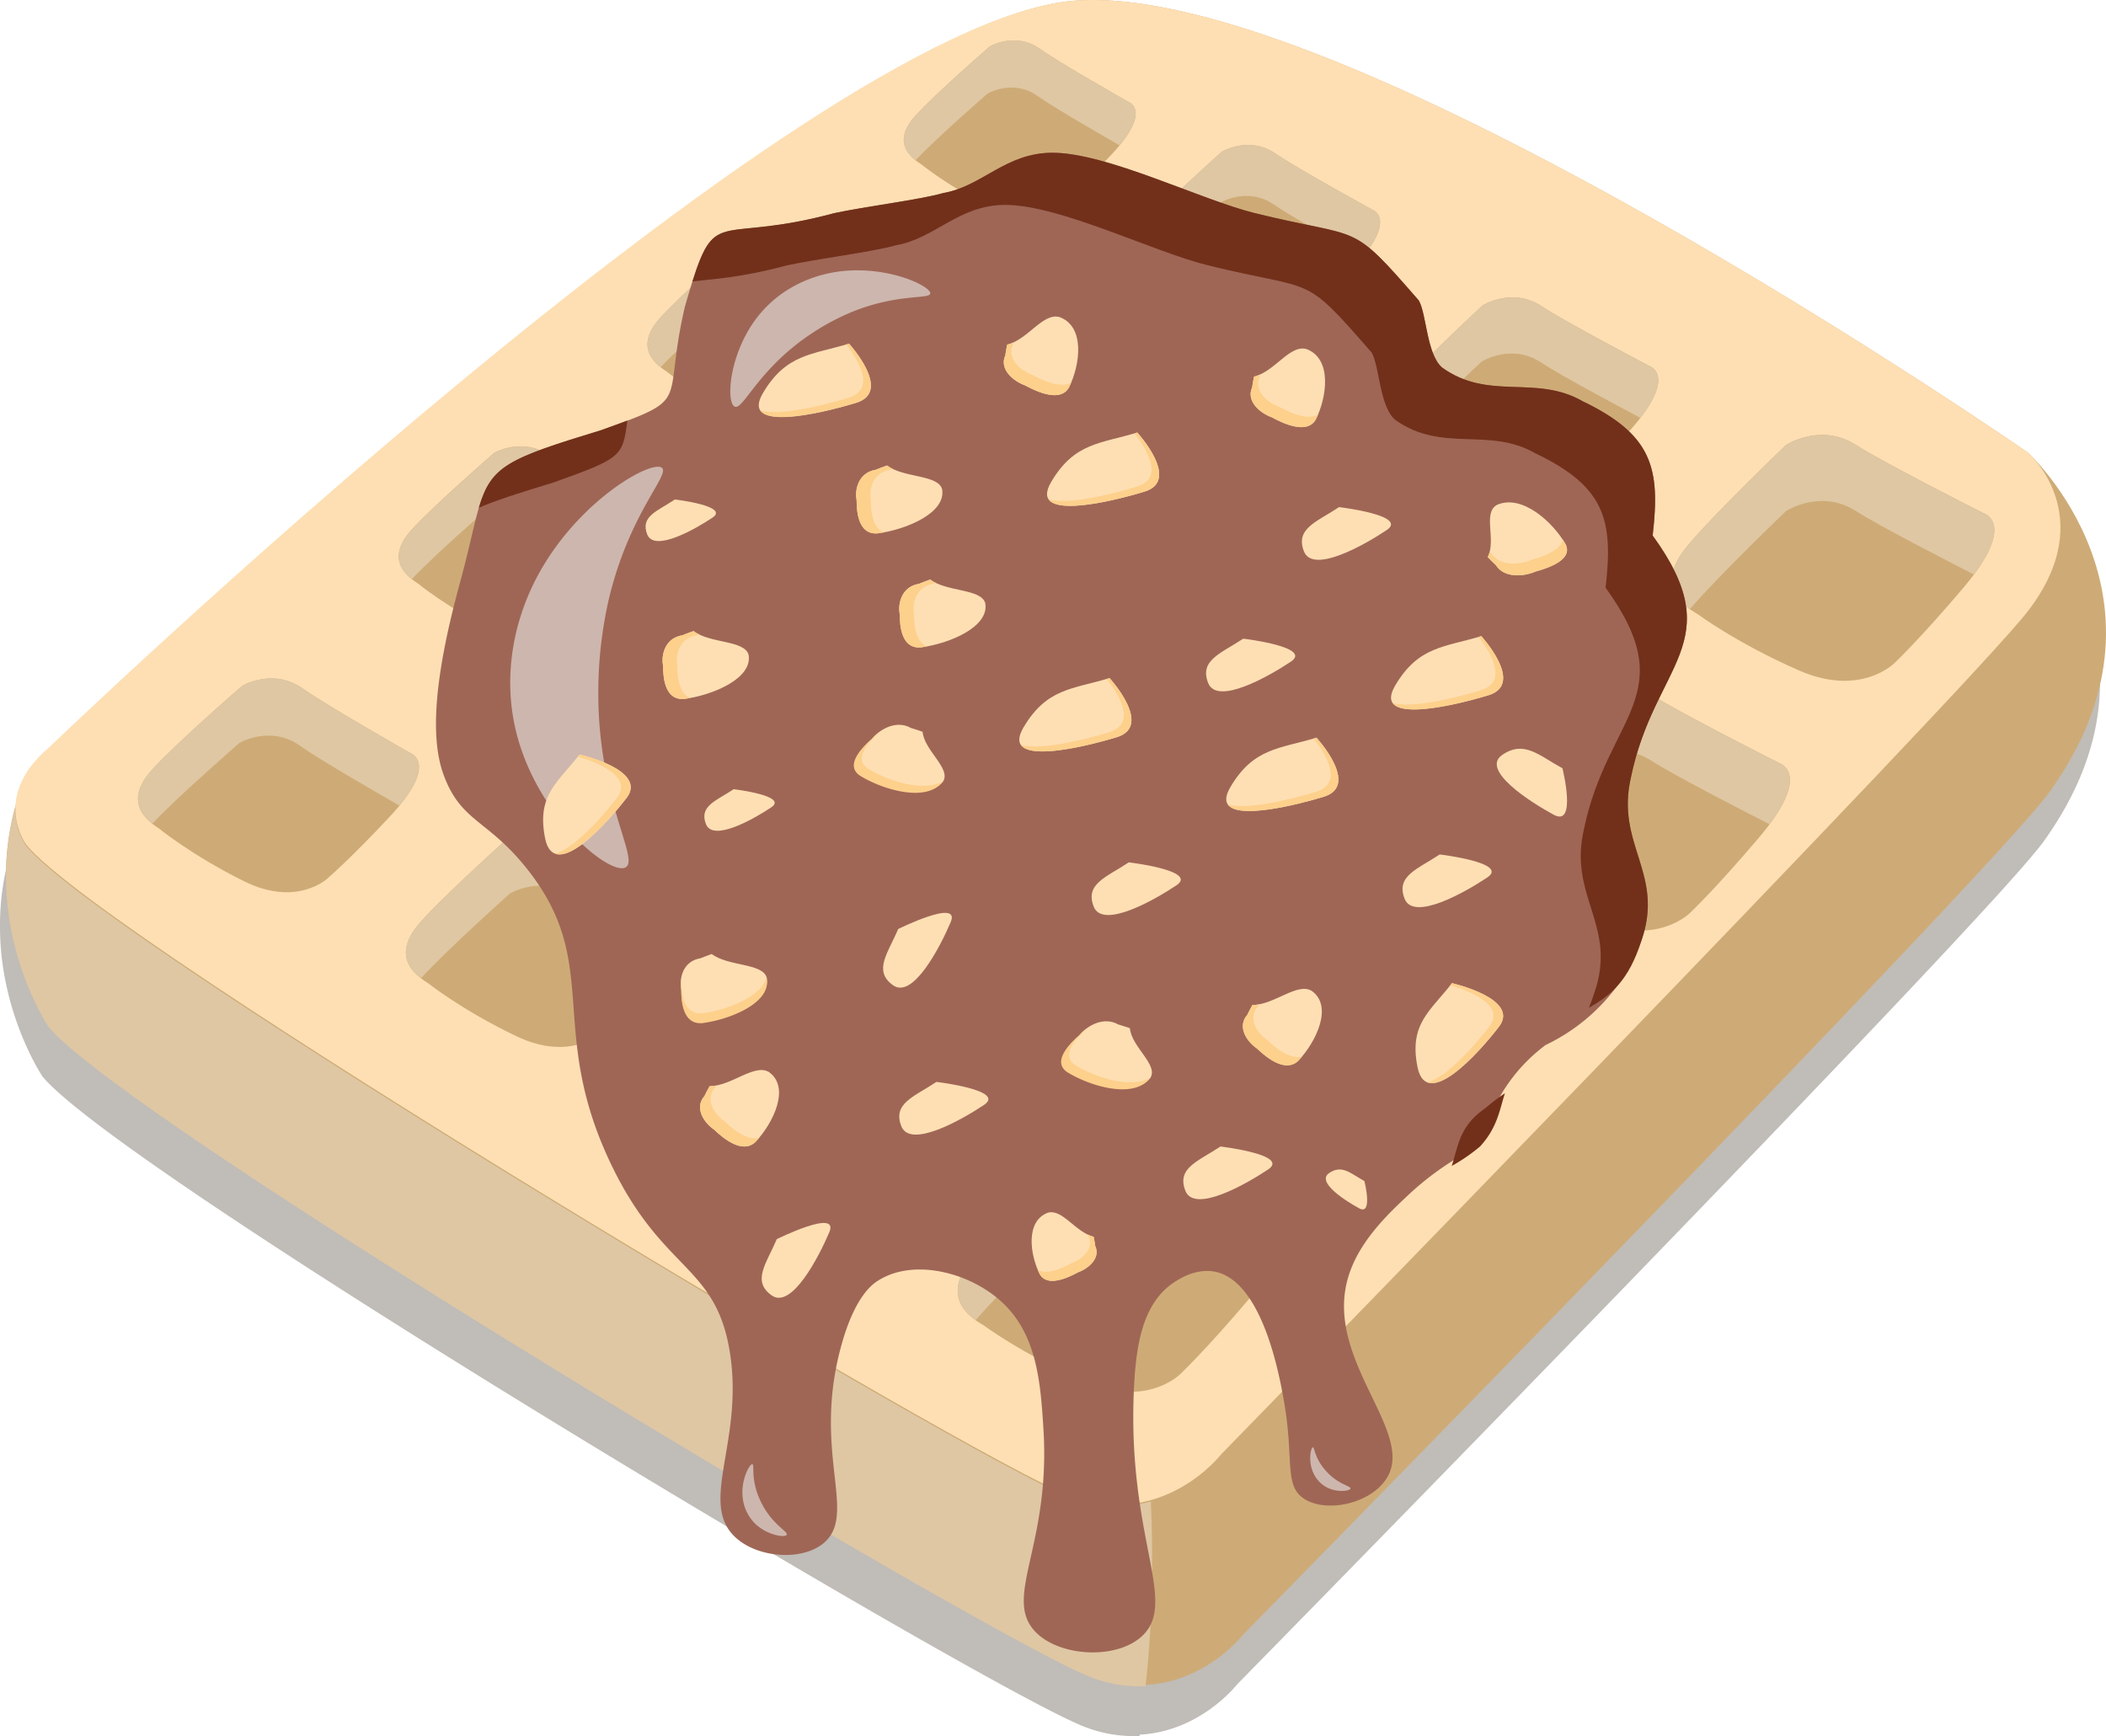 <svg id="Layer_1" data-name="Layer 1" xmlns="http://www.w3.org/2000/svg" viewBox="0 0 1254.62 1034.37"><defs><style>.cls-1{fill:#2d2010;opacity:0.3;}.cls-2{fill:#ceab76;}.cls-3{fill:#fedfb3;}.cls-4{fill:#dfc7a3;}.cls-5{fill:#9f6656;}.cls-6{fill:#72301a;}.cls-7{fill:#cdb6ad;}.cls-8{fill:#fdd08c;}</style></defs><path class="cls-1" d="M1206.59,301.29c-1.25-1.32-2-2-2-2S797.31,17,636.12,30.06,25.71,474.87,25.71,474.87c-14.89,12.64-19.6,25-20.08,35A154,154,0,0,0,0,551.36c-.24,52.1,25.31,90,25.31,90,47.92,58.09,566.38,367.43,621.57,387.76a80.25,80.25,0,0,0,32,5.17c0-.26.05-.52.08-.79,36.25-1.85,57.93-29.85,57.93-29.85s446.68-455,480.7-502.49C1292.59,396.53,1220,314.87,1206.59,301.29Z"/><path class="cls-2" d="M17.07,458.43S478.5,13.51,639.69.44s568.43,269.23,568.43,269.23,95.28,87.14,13.07,201.86C1187.17,519,740.49,974,740.49,974s-34.85,45-90,24.69S76.81,669,28.89,611C28.89,611-19.13,539.79,17.07,458.43Z"/><path class="cls-3" d="M29.28,445.25S478.5,13.51,639.69.44s568.43,269.23,568.43,269.23,43.57,37.76,0,94.4c-35.62,46.3-480.7,502.48-480.7,502.48s-34.85,45-90,24.69S63.74,561.57,15.81,503.48C15.81,503.48-6,475.17,29.28,445.25Z"/><path class="cls-2" d="M586,789.65c-5.21-3.21-27.41-14.79-6.95-39.89,15.57-19.08,59.45-61,59.45-61s20.65-13.51,41.69,0c16.8,10.8,76,40.68,76,40.68s20.56,5.87-11.91,44.25c-25.48,30.11-40.92,44.78-40.92,44.78s-20.07,20.84-57.13,4.63S586,789.65,586,789.65Z"/><path class="cls-4" d="M581.22,786.59c17.08-20,57.31-58.44,57.31-58.44s20.65-13.51,41.69,0c13.61,8.74,55,30,70.27,37.77,23.4-31.4,5.72-36.47,5.72-36.47s-59.19-29.88-76-40.68c-21-13.51-41.69,0-41.69,0s-43.88,41.91-59.45,61C562.8,769.74,573.53,781.14,581.22,786.59Z"/><path class="cls-2" d="M413.1,687.48c-4.8-3.06-25.27-14.14-5.89-37.18,14.74-17.52,56.12-55.85,56.12-55.85s19.39-12.27,38.75.59c15.47,10.27,70.06,38.88,70.06,38.88s19,5.75-11.69,41c-24.11,27.63-38.67,41-38.67,41s-18.95,19.1-53.17,3.5S413.1,687.48,413.1,687.48Z"/><path class="cls-4" d="M408.68,684.56c16.16-18.37,54.1-53.51,54.1-53.51s19.39-12.27,38.76.59c12.53,8.32,50.73,28.67,64.78,36.1,22.2-28.85,5.84-33.82,5.84-33.82s-54.6-28.61-70.07-38.88c-19.36-12.86-38.75-.59-38.75-.59S422,632.78,407.21,650.3C391.8,668.64,401.61,679.39,408.68,684.56Z"/><path class="cls-2" d="M255,585.76c-4.55-3-24-14-5-35.83,14.47-16.58,54.91-52.67,54.91-52.67s18.84-11.45,37.22,1.25c14.69,10.14,66.64,38.59,66.64,38.59s18.18,5.87-12,39.16C373.1,602.38,358.87,615,358.87,615s-18.54,18-51.15,2.42S255,585.76,255,585.76Z"/><path class="cls-4" d="M250.76,582.88c15.85-17.37,52.93-50.47,52.93-50.47s18.84-11.44,37.22,1.25c11.89,8.22,48.24,28.45,61.61,35.84,21.84-27.33,6.2-32.4,6.2-32.4s-52-28.45-66.63-38.59c-18.38-12.7-37.22-1.25-37.22-1.25S264.43,533.35,250,549.93C234.82,567.28,244.06,577.78,250.76,582.88Z"/><path class="cls-2" d="M94.72,493.62c-4.37-3-23.09-14-4.33-34.81,14.27-15.86,54-50.27,54-50.27s18.43-10.82,36.07,1.75c14.08,10,64,38.38,64,38.38s17.55,5.94-12.16,37.78c-23.3,25-37.28,37-37.28,37s-18.24,17.19-49.62,1.61S94.72,493.62,94.72,493.62Z"/><path class="cls-4" d="M90.7,490.76c15.61-16.6,52-48.16,52-48.16s18.43-10.82,36.06,1.75c11.42,8.14,46.36,28.28,59.22,35.63,21.55-26.18,6.47-31.31,6.47-31.31s-50-28.34-64-38.38c-17.64-12.57-36.07-1.75-36.07-1.75s-39.73,34.41-54,50.27C75.47,475.41,84.28,485.72,90.7,490.76Z"/><path class="cls-2" d="M741.58,640.82c-5.21-3.22-27.41-14.8-7-39.89,15.57-19.09,59.45-61,59.45-61s20.65-13.51,41.69,0c16.8,10.79,76,40.67,76,40.67s20.56,5.88-11.91,44.26c-25.48,30.11-40.92,44.78-40.92,44.78s-20.07,20.84-57.13,4.63S741.58,640.82,741.58,640.82Z"/><path class="cls-4" d="M736.78,637.76c17.07-20,57.31-58.44,57.31-58.44s20.65-13.52,41.69,0c13.61,8.74,55,30,70.27,37.77,23.39-31.4,5.72-36.48,5.72-36.48s-59.19-29.88-76-40.67c-21-13.51-41.69,0-41.69,0s-43.88,41.9-59.45,61C718.36,620.9,729.09,632.31,736.78,637.76Z"/><path class="cls-2" d="M568.66,538.65c-4.8-3.07-25.27-14.14-5.9-37.18,14.74-17.53,56.13-55.86,56.13-55.86s19.39-12.26,38.75.59c15.47,10.27,70.06,38.89,70.06,38.89s19,5.75-11.69,41c-24.11,27.64-38.67,41.05-38.67,41.05s-19,19.09-53.18,3.5S568.66,538.65,568.66,538.65Z"/><path class="cls-4" d="M564.24,535.73c16.15-18.37,54.1-53.52,54.1-53.52s19.39-12.26,38.75.59c12.54,8.32,50.74,28.68,64.79,36.11,22.19-28.85,5.83-33.82,5.83-33.82s-54.59-28.62-70.06-38.89c-19.36-12.85-38.75-.59-38.75-.59s-41.39,38.33-56.13,55.86C547.35,519.8,557.17,530.56,564.24,535.73Z"/><path class="cls-2" d="M410.26,437.5c-4.48-3-23.63-13.8-4.92-35.23,14.23-16.3,54-51.8,54-51.8s18.53-11.26,36.61,1.23c14.44,10,65.53,37.95,65.53,37.95s17.89,5.77-11.76,38.51c-23.26,25.69-37.25,38.12-37.25,38.12s-18.25,17.71-50.31,2.38S410.26,437.5,410.26,437.5Z"/><path class="cls-4" d="M406.14,434.67C421.72,417.59,458.19,385,458.19,385s18.53-11.25,36.61,1.23c11.69,8.08,47.44,28,60.59,35.24,21.47-26.87,6.1-31.86,6.1-31.86s-51.09-28-65.53-37.95c-18.07-12.49-36.61-1.23-36.61-1.23s-39.77,35.5-54,51.8C390.46,419.33,399.55,429.66,406.14,434.67Z"/><path class="cls-2" d="M249,347.67c-4-2.74-21.11-12.75-4-31.81,13-14.51,49.35-46,49.35-46s16.85-9.9,33,1.6c12.88,9.18,58.54,35.08,58.54,35.08s16,5.44-11.11,34.54C353.47,364,340.7,375,340.7,375s-16.68,15.72-45.36,1.47S249,347.67,249,347.67Z"/><path class="cls-4" d="M245.31,345.06c14.27-15.18,47.57-44,47.57-44s16.85-9.89,33,1.6c10.43,7.44,42.38,25.84,54.13,32.57,19.71-23.93,5.92-28.63,5.92-28.63s-45.66-25.9-58.54-35.08c-16.12-11.49-33-1.6-33-1.6s-36.31,31.45-49.36,46C231.39,331,239.44,340.46,245.31,345.06Z"/><path class="cls-2" d="M889.73,514.84c-5.21-3.22-27.4-14.8-6.94-39.89,15.56-19.09,59.44-61,59.44-61s20.66-13.51,41.69,0c16.81,10.79,76,40.67,76,40.67s20.57,5.87-11.9,44.25c-25.48,30.11-40.92,44.78-40.92,44.78S987,564.51,950,548.29,889.73,514.84,889.73,514.84Z"/><path class="cls-4" d="M884.93,511.77c17.08-20,57.32-58.44,57.32-58.44s20.65-13.51,41.69,0c13.61,8.74,55,30,70.27,37.77,23.39-31.39,5.71-36.47,5.71-36.47s-59.18-29.88-76-40.67c-21-13.51-41.69,0-41.69,0s-43.89,41.9-59.45,61C866.51,494.92,877.25,506.32,884.93,511.77Z"/><path class="cls-2" d="M716.81,412.66c-4.79-3.06-25.26-14.14-5.89-37.17C725.66,358,767,319.63,767,319.63s19.39-12.27,38.76.59c15.47,10.27,70.06,38.88,70.06,38.88s19,5.75-11.69,41c-24.11,27.63-38.67,41.05-38.67,41.05s-19,19.09-53.18,3.49S716.81,412.66,716.81,412.66Z"/><path class="cls-4" d="M712.4,409.75c16.15-18.38,54.1-53.52,54.1-53.52s19.39-12.27,38.75.59c12.53,8.32,50.73,28.67,64.79,36.1,22.19-28.85,5.83-33.82,5.83-33.82s-54.59-28.61-70.06-38.88c-19.37-12.86-38.76-.59-38.76-.59S725.67,358,710.93,375.49C695.51,393.82,705.33,404.57,712.4,409.75Z"/><path class="cls-2" d="M558.11,312.23c-4.38-2.91-23.14-13.51-4.82-34.5,13.94-16,52.88-50.72,52.88-50.72s18.15-11,35.85,1.2c14.14,9.77,64.16,37.17,64.16,37.17s17.52,5.65-11.51,37.71c-22.78,25.15-36.48,37.32-36.48,37.32s-17.86,17.34-49.26,2.33S558.11,312.23,558.11,312.23Z"/><path class="cls-4" d="M554.07,309.46c15.27-16.72,51-48.6,51-48.6s18.15-11,35.85,1.21c11.45,7.91,46.45,27.39,59.33,34.5,21-26.31,6-31.19,6-31.19s-50-27.4-64.16-37.17c-17.7-12.22-35.85-1.2-35.85-1.2s-38.94,34.76-52.88,50.72C538.72,294.44,547.62,304.55,554.07,309.46Z"/><path class="cls-2" d="M397.26,221.44c-4-2.76-21.28-12.85-4-32.06C406.41,174.76,443,143.06,443,143.06s17-10,33.23,1.61c13,9.25,59,35.36,59,35.36s16.17,5.48-11.2,34.81c-21.47,23-34.35,34.12-34.35,34.12S472.88,264.8,444,250.44,397.26,221.44,397.26,221.44Z"/><path class="cls-4" d="M393.55,218.81c14.38-15.3,47.94-44.37,47.94-44.37s17-10,33.24,1.61c10.51,7.5,42.7,26,54.55,32.83,19.86-24.12,6-28.85,6-28.85s-46-26.11-59-35.36C460,133.09,443,143.06,443,143.06s-36.61,31.7-49.75,46.32C379.52,204.67,387.63,214.17,393.55,218.81Z"/><path class="cls-2" d="M1011.5,366c-5.21-3.21-27.4-14.79-6.94-39.89,15.56-19.09,59.44-61,59.44-61s20.65-13.51,41.69,0c16.81,10.8,76,40.68,76,40.68s20.57,5.87-11.91,44.25c-25.47,30.11-40.92,44.78-40.92,44.78s-20.07,20.84-57.13,4.63S1011.5,366,1011.5,366Z"/><path class="cls-4" d="M1006.7,362.94c17.08-20,57.31-58.44,57.31-58.44s20.66-13.51,41.69,0c13.62,8.74,55,30,70.27,37.77,23.4-31.4,5.72-36.47,5.72-36.47s-59.18-29.88-76-40.68c-21-13.51-41.69,0-41.69,0s-43.88,41.9-59.45,61C988.28,346.09,999,357.49,1006.7,362.94Z"/><path class="cls-2" d="M837.29,267c-4.38-2.8-23.08-12.92-5.38-34,13.46-16,51.27-51,51.27-51s17.71-11.21,35.4.54c14.13,9.38,64,35.52,64,35.52s17.39,5.25-10.69,37.42c-22,25.24-35.32,37.5-35.32,37.5s-17.32,17.44-48.58,3.2S837.29,267,837.29,267Z"/><path class="cls-4" d="M833.26,264.33c14.75-16.78,49.42-48.89,49.42-48.89s17.71-11.2,35.41.54c11.44,7.6,46.34,26.19,59.18,33,20.27-26.35,5.33-30.89,5.33-30.89s-49.88-26.14-64-35.52c-17.69-11.75-35.4-.54-35.4-.54s-37.81,35-51.27,51C817.83,249.78,826.8,259.6,833.26,264.33Z"/><path class="cls-2" d="M684.69,166.88c-3.93-2.62-20.75-12.12-4.32-30.94,12.49-14.31,47.41-45.48,47.41-45.48s16.27-9.88,32.14,1.08c12.68,8.76,57.53,33.33,57.53,33.33s15.71,5.06-10.32,33.81c-20.42,22.55-32.71,33.46-32.71,33.46s-16,15.55-44.17,2.09S684.69,166.88,684.69,166.88Z"/><path class="cls-4" d="M681.07,164.39c13.68-15,45.7-43.57,45.7-43.57s16.27-9.88,32.14,1.08c10.27,7.09,41.65,24.56,53.2,30.94,18.85-23.6,5.35-28,5.35-28s-44.85-24.57-57.53-33.33c-15.87-11-32.14-1.08-32.14-1.08s-34.92,31.17-47.41,45.48C667.31,150.92,675.28,160,681.07,164.39Z"/><path class="cls-2" d="M548.75,97.83c-3.61-2.47-19.06-11.51-3.58-28.71C556.94,56,589.71,27.64,589.71,27.64s15.21-8.93,29.76,1.44c11.63,8.29,52.84,31.67,52.84,31.67s14.48,4.9-10,31.17c-19.23,20.62-30.76,30.55-30.76,30.55s-15,14.19-40.95,1.33S548.75,97.83,548.75,97.83Z"/><path class="cls-4" d="M545.43,95.48c12.88-13.7,42.93-39.73,42.93-39.73s15.21-8.93,29.76,1.44c9.42,6.71,38.24,23.33,48.85,29.4,17.79-21.61,5.35-25.84,5.35-25.84S631.1,37.37,619.48,29.08c-14.55-10.37-29.76-1.44-29.76-1.44S557,56,545.17,69.12C532.86,82.81,540.12,91.32,545.43,95.48Z"/><path class="cls-4" d="M685.6,894.55c-13.41,3.75-29.67,4.31-48.23-2.53C582.19,871.69,63.73,562.36,15.81,504.27a38,38,0,0,1-6.62-23.19c-20,71.83,19.69,130.66,19.69,130.66C76.8,669.83,595.26,979.16,650.44,999.49a80.32,80.32,0,0,0,32,5.17C686.6,967.53,687.08,929.79,685.6,894.55Z"/><path class="cls-5" d="M971.6,463.26c13.94-68.05,59.38-80.15,12.94-144.19,4.65-40,0-60-41.79-80.06-27.87-16-55.73,0-83.6-20-9.29-8-9.29-32-13.93-40-41.8-48-32.51-36-97.53-52-32.51-8-88.24-36-120.75-36-27.86,0-41.8,20-65,24-13.94,4-46.44,8-65,12-74.31,20-70.34-8.39-88.92,55.66-13.93,60,5.64,53.74-50.1,73.76-78.95,24-65.33,22.69-83.9,90.74-16.91,61.91-17,95.13-9.61,114.85,10.4,27.84,25.94,26.05,49.32,55.34,45.35,56.83,11.83,94.8,49.74,175.11,30.94,65.52,62.75,60.39,71.28,112.89,8.6,53-18.64,89.65,3.07,110.3,13.51,12.86,40.92,14.66,53.61,3.07,18.93-17.29-7-53.31,9.19-114.9C508.66,773,519.5,765.27,523,763.06c21-13.43,53.56-5.13,72.6,11.59,22,19.28,24.24,48.23,26,76.59C626,920,598,950.88,616,971.33c14.26,16.19,50.45,17.95,65.37,2.46,19.91-20.66-10.31-59.33-5.77-147.78,1.22-23.83,4.85-49,23.24-61.58,2.82-1.92,13.55-9.24,25.42-6.64,28.35,6.23,38.3,63.57,40.75,77.73,5.89,33.94,0,49.08,11.34,57.08,12.36,8.76,38.43,4.16,49-10.72,20.15-28.31-39.25-72.74-21.22-123.88,7-20,23.89-35.75,35-46.16a173.92,173.92,0,0,1,43.43-29.71,100.3,100.3,0,0,1,38.24-59.53,113.51,113.51,0,0,0,42-34.35,106.94,106.94,0,0,0,15.07-27.84C991.8,520.38,962.32,503.28,971.6,463.26Z"/><path class="cls-6" d="M884.85,660.26c-15.39,10.61-16,22.07-20,34.42a106.13,106.13,0,0,0,16.76-11.52c10.45-11.25,11.71-21.85,14.93-31.82A127.54,127.54,0,0,0,884.85,660.26Z"/><path class="cls-6" d="M329.85,287.43c40.11-14.4,41.22-15.19,43.88-36.87-4.46,1.7-9.69,3.58-15.84,5.79-55.63,16.93-65.3,21.27-72.65,46.17C295.41,298.09,309.57,293.6,329.85,287.43Z"/><path class="cls-6" d="M971.6,463.26c13.94-68.05,59.38-80.15,12.94-144.19,4.65-40,0-60-41.79-80.06-27.87-16-55.73,0-83.6-20-9.29-8-9.29-32-13.93-40-41.8-48-32.51-36-97.53-52-32.51-8-88.24-36-120.75-36-27.86,0-41.8,20-65,24-13.94,4-46.44,8-65,12-67.69,18.24-70.43-3.7-84.42,40.66,11.16-1.36,28.1-2,56.37-9.58,18.58-4,51.09-8,65-12,23.22-4,37.16-24,65-24,32.51,0,88.24,28,120.75,36,65,16,55.73,4,97.53,52,4.64,8,4.64,32,13.93,40,27.86,20,55.73,4,83.59,20,41.8,20,46.44,40,41.8,80.05,46.44,64.05,1,76.15-12.94,144.19-9.28,40,20.19,57.13,6.27,97.16-1,3.25-2.12,6.21-3.26,8.93,13.23-7.48,23.8-16.31,31.3-40C991.8,520.39,962.32,503.28,971.6,463.26Z"/><path class="cls-7" d="M490.8,163.52c-5.27,1.35-23.15,6.19-37.34,22.64-19.19,22.26-21.23,53.72-15.74,56.1,5.06,2.19,13.44-21.58,44.36-42.61a141,141,0,0,1,26.11-14.07c27.28-10.86,45.53-7.15,46-10.72C554.71,170.08,523,155.27,490.8,163.52Z"/><path class="cls-7" d="M313,359c-3.45,9-14.75,39.93-5.43,77.37,12.61,50.66,56.15,85.87,65.23,80.34,8.36-5.08-17.52-41.62-16.34-108a249.41,249.41,0,0,1,6.37-52.29c12.2-50.7,36.3-73.38,31.55-77.65C388,273,334.05,303.87,313,359Z"/><path class="cls-7" d="M442.69,894a25.45,25.45,0,0,0,6.91,13.54c7.23,7.22,18.1,8.73,19.06,6.89S461.52,909.21,455,898a49.54,49.54,0,0,1-4.22-9.42c-3.07-9.74-1.32-16-2.55-16.22C446.6,872,440.65,882.62,442.69,894Z"/><path class="cls-7" d="M782.71,878.2a18,18,0,0,0,7.44,7.83c6.38,3.46,14.09,2.3,14.37.85s-5.92-2.11-12.63-8.47a35,35,0,0,1-4.77-5.57c-4.06-6-4.12-10.62-5-10.53C780.93,862.42,779,870.86,782.71,878.2Z"/><path class="cls-3" d="M345.27,449.5s40.85,9.27,28,25.95-43.26,50-48.51,24.09S332.36,466.18,345.27,449.5Z"/><path class="cls-8" d="M345.27,449.5c-.33.43-.67.85-1,1.27,10.36,3.06,33.35,11.59,23.22,24.68-8.7,11.24-25.33,30.07-36.85,33.19,10.9,4,32.3-19.89,42.58-33.19C386.12,458.77,345.27,449.5,345.27,449.5Z"/><path class="cls-3" d="M865,585.76s40.85,9.27,28,26-43.26,50-48.51,24.1S852.12,602.44,865,585.76Z"/><path class="cls-8" d="M865,585.76,864,587c10.36,3.06,33.35,11.59,23.22,24.68-8.7,11.25-25.33,30.07-36.85,33.19,10.9,4,32.29-19.89,42.58-33.19C905.88,595,865,585.76,865,585.76Z"/><path class="cls-3" d="M677.51,257.7s26.25,28.53,4.32,35.21-69.44,17.69-55.59-5.79S655.58,264.38,677.51,257.7Z"/><path class="cls-8" d="M677.51,257.7l-1.68.5c6.16,7.8,18.63,26.51,1.41,31.75-14.78,4.51-41.19,11-52.59,7.52,5.94,8.85,39.69.77,57.18-4.56C703.76,286.24,677.51,257.7,677.51,257.7Z"/><path class="cls-3" d="M661,404s26.24,28.54,4.31,35.22-69.44,17.68-55.59-5.8S639,410.65,661,404Z"/><path class="cls-8" d="M661,404c-.57.18-1.13.34-1.69.5,6.16,7.81,18.63,26.51,1.41,31.76-14.78,4.5-41.19,11-52.58,7.51,5.93,8.85,39.68.78,57.17-4.55C687.22,432.51,661,404,661,404Z"/><path class="cls-3" d="M505.78,204.74S532,233.28,510.1,240s-69.45,17.68-55.59-5.8S483.85,211.42,505.78,204.74Z"/><path class="cls-8" d="M505.78,204.74l-1.68.5c6.16,7.8,18.62,26.51,1.41,31.75-14.78,4.51-41.19,11-52.59,7.52,5.94,8.85,39.69.77,57.18-4.55C532,233.28,505.78,204.74,505.78,204.74Z"/><path class="cls-3" d="M882.44,379s26.25,28.54,4.32,35.22-69.44,17.68-55.59-5.8S860.51,385.66,882.44,379Z"/><path class="cls-8" d="M882.44,379l-1.68.5c6.16,7.81,18.63,26.52,1.42,31.76-14.79,4.5-41.2,11-52.6,7.51,5.94,8.85,39.69.78,57.18-4.55C908.69,407.52,882.44,379,882.44,379Z"/><path class="cls-3" d="M784.27,439.5s26.25,28.53,4.32,35.21S719.15,492.4,733,468.92,762.34,446.18,784.27,439.5Z"/><path class="cls-8" d="M784.27,439.5l-1.68.5c6.16,7.8,18.63,26.51,1.41,31.75-14.78,4.51-41.19,11-52.59,7.52,5.94,8.85,39.69.77,57.17-4.56C810.52,468,784.27,439.5,784.27,439.5Z"/><path class="cls-3" d="M413.19,376c9.86,7.5,30.22,5.3,32.77,14.08,2.55,14.27-21.64,24.14-38.2,26.34C396.3,417.49,395,404.32,395,396.64c-1.27-6.59,1.27-16.47,11.37-18.1C408.47,377.65,410.78,376.84,413.19,376Z"/><path class="cls-8" d="M403.52,396.64c-1.27-6.59,1.27-16.47,11.37-18.1l1.51-.62a19.32,19.32,0,0,1-3.21-1.95c-2.41.87-4.72,1.68-6.79,2.57-10.09,1.63-12.64,11.51-11.37,18.1,0,7.68,1.28,20.85,12.74,19.75,1.14-.15,2.33-.34,3.53-.57C404.41,413.21,403.52,403,403.52,396.64Z"/><path class="cls-3" d="M600,205.36c12.61-3.2,21.29-19.24,31.26-16.43,15.38,5.72,12.22,28.64,5.57,41.89-5,8.94-18.63,2.87-26.18-1.21-7.15-2.58-15.5-9.69-11.73-17.93C599.15,209.69,599.59,207.58,600,205.36Z"/><path class="cls-8" d="M615.17,223.41c-7.14-2.57-15.49-9.69-11.73-17.92,0-.47.12-1,.2-1.43a21.84,21.84,0,0,1-3.63,1.3c-.42,2.22-.86,4.33-1.08,6.32-3.76,8.24,4.58,15.35,11.73,17.92,7.55,4.09,21.17,10.16,26.18,1.21.46-.91.9-1.88,1.32-2.88C631.93,231.57,621.45,226.81,615.17,223.41Z"/><path class="cls-3" d="M747.06,224.42c12.61-3.21,21.29-19.25,31.27-16.44,15.37,5.73,12.21,28.64,5.56,41.89-5,8.95-18.63,2.88-26.18-1.21-7.14-2.57-15.49-9.68-11.73-17.92C746.2,228.75,746.64,226.64,747.06,224.42Z"/><path class="cls-8" d="M762.23,242.46c-7.15-2.57-15.5-9.68-11.73-17.92,0-.46.12-.94.19-1.42a21.48,21.48,0,0,1-3.63,1.29c-.42,2.23-.85,4.34-1.08,6.33-3.76,8.24,4.59,15.35,11.73,17.92,7.55,4.09,21.17,10.16,26.19,1.21q.69-1.38,1.32-2.88C779,250.63,768.51,245.86,762.23,242.46Z"/><path class="cls-3" d="M886.28,331.91c5.31-10.36-3.27-26.43,5.67-31.18,15-6.41,33.24,10.49,40.67,23.42,4.68,9.09-9.5,14.11-18,16.43-6.89,3-18.59,3.93-23.45-3.87C889.56,335.28,888,333.63,886.28,331.91Z"/><path class="cls-8" d="M912.06,333.61c-6.9,3-18.59,3.93-23.45-3.87l-1.14-1.05a15.17,15.17,0,0,1-1.19,3.22c1.69,1.72,3.28,3.36,4.89,4.8,4.86,7.8,16.56,6.91,23.45,3.87,8.5-2.32,22.68-7.35,18-16.43-.52-.9-1.08-1.81-1.7-2.73C930.12,327.87,919.13,331.68,912.06,333.61Z"/><path class="cls-3" d="M528.47,277.35c9.86,7.5,30.23,5.3,32.78,14.08,2.54,14.27-21.65,24.15-38.2,26.34-11.46,1.1-12.73-12.07-12.73-19.75-1.28-6.59,1.27-16.46,11.37-18.1C523.76,279,526.06,278.22,528.47,277.35Z"/><path class="cls-8" d="M518.81,298c-1.28-6.59,1.27-16.46,11.37-18.1.48-.21,1-.41,1.5-.62a20.17,20.17,0,0,1-3.21-1.95c-2.41.87-4.71,1.68-6.78,2.57-10.1,1.64-12.65,11.51-11.37,18.1,0,7.68,1.27,20.85,12.73,19.75q1.73-.22,3.54-.57C519.69,314.59,518.81,304.41,518.81,298Z"/><path class="cls-3" d="M554.18,345.28c9.86,7.5,30.23,5.31,32.78,14.09,2.54,14.26-21.65,24.14-38.2,26.33C537.3,386.8,536,373.63,536,366c-1.28-6.58,1.27-16.46,11.37-18.1C549.47,347,551.77,346.16,554.18,345.28Z"/><path class="cls-8" d="M544.52,366c-1.28-6.58,1.27-16.46,11.37-18.1.48-.21,1-.41,1.5-.61a21,21,0,0,1-3.21-2c-2.41.88-4.71,1.68-6.78,2.57-10.1,1.64-12.65,11.52-11.37,18.1,0,7.68,1.27,20.85,12.73,19.75q1.72-.22,3.54-.57C545.4,382.52,544.52,372.34,544.52,366Z"/><path class="cls-3" d="M746.09,598.8c13.15-.13,26.56-13.53,35.28-8.49,13,9.11,2.72,30.42-7.86,41.62-7.64,7.43-18.83-1.61-24.81-7.3-6.07-4.15-11.86-13-5.64-20C743.9,602.77,745,600.84,746.09,598.8Z"/><path class="cls-8" d="M755,619.72c-6.07-4.15-11.86-13-5.64-20,.2-.43.41-.87.64-1.32a23.56,23.56,0,0,1-3.9.4c-1.11,2-2.2,4-3,5.83-6.22,7-.43,15.85,5.64,20,6,5.69,17.17,14.73,24.81,7.3.74-.78,1.47-1.61,2.19-2.47C768.55,631.5,760,624.46,755,619.72Z"/><path class="cls-3" d="M422.73,647.15c13.14-.13,26.55-13.53,35.27-8.49,13,9.11,2.72,30.42-7.85,41.62-7.65,7.43-18.84-1.6-24.82-7.3-6.06-4.15-11.86-13-5.64-20C420.54,651.12,421.62,649.19,422.73,647.15Z"/><path class="cls-8" d="M431.63,668.07c-6.06-4.15-11.86-13-5.64-20,.2-.43.42-.88.64-1.32a22.43,22.43,0,0,1-3.9.4c-1.11,2-2.19,4-3,5.83-6.23,7-.43,15.84,5.64,20,6,5.7,17.16,14.73,24.81,7.3.73-.78,1.46-1.61,2.18-2.47C445.18,679.85,436.61,672.81,431.63,668.07Z"/><path class="cls-3" d="M424,568.39c9.86,7.5,30.23,5.3,32.77,14.08,2.55,14.27-21.64,24.14-38.19,26.34-11.46,1.1-12.73-12.07-12.73-19.76-1.28-6.58,1.27-16.46,11.37-18.09C419.31,570.07,421.61,569.26,424,568.39Z"/><path class="cls-8" d="M456.55,582.55c-3.2,11.46-23.49,19.24-38,21.16-11.46,1.1-12.73-12.07-12.73-19.75,0-.12,0-.24-.05-.35a18.11,18.11,0,0,0,.05,6.2c0,7.68,1.27,20.85,12.73,19.75,16.56-2.19,40.75-12.07,38.2-26.33A6.8,6.8,0,0,0,456.55,582.55Z"/><path class="cls-3" d="M673.11,612.6c1,11.3,17.36,22,12.08,29.8-9.72,11.76-35.05,4.28-48.69-4.1-9.1-6.1.65-16.3,6.87-21.81,4.42-5.48,14.24-11,22.8-6.12C668.38,611,670.68,611.78,673.11,612.6Z"/><path class="cls-8" d="M684.94,642.31c-11.56,6.29-32.39-.34-44.31-7.67-9.1-6.1.65-16.3,6.87-21.8a3.22,3.22,0,0,1,.24-.28,22.27,22.27,0,0,0-5,4.47c-6.22,5.5-16,15.7-6.87,21.81,13.63,8.38,39,15.85,48.69,4.1A6.74,6.74,0,0,0,684.94,642.31Z"/><path class="cls-3" d="M549.62,436c1,11.3,17.36,22,12.08,29.8C552,477.51,526.65,470,513,461.66c-9.1-6.11.65-16.31,6.86-21.81,4.42-5.49,14.24-11,22.8-6.13C544.89,434.33,547.19,435.14,549.62,436Z"/><path class="cls-8" d="M561.46,465.66c-11.56,6.29-32.4-.34-44.32-7.66-9.1-6.11.65-16.3,6.87-21.81l.24-.28a23,23,0,0,0-5,4.48c-6.22,5.5-16,15.7-6.87,21.8,13.64,8.38,39,15.86,48.69,4.1A5,5,0,0,0,561.46,465.66Z"/><path class="cls-3" d="M557.84,644.61s41.54,4.88,28.42,13.67-44,26.36-49.32,12.69S544.72,653.4,557.84,644.61Z"/><path class="cls-3" d="M797.7,302.14s41.54,4.88,28.42,13.67-44,26.36-49.32,12.69S784.58,310.93,797.7,302.14Z"/><path class="cls-3" d="M740.62,380.52s41.54,4.88,28.42,13.67-44,26.35-49.32,12.69S727.5,389.3,740.62,380.52Z"/><path class="cls-3" d="M930.8,457.73s8.85,35.32-5.21,27.69-43.76-26.64-30.67-35.63S916.74,450.1,930.8,457.73Z"/><path class="cls-3" d="M857.66,509.09s41.54,4.88,28.42,13.67-44,26.36-49.32,12.69S844.54,517.88,857.66,509.09Z"/><path class="cls-3" d="M672.45,513.79s41.54,4.88,28.42,13.66-44,26.36-49.32,12.69S659.34,522.57,672.45,513.79Z"/><path class="cls-3" d="M727.06,683.09s41.54,4.88,28.42,13.66-44,26.36-49.32,12.69S713.94,691.87,727.06,683.09Z"/><path class="cls-3" d="M437.06,470.21s32.79,3.85,22.43,10.79-34.72,20.81-38.93,10S426.7,477.15,437.06,470.21Z"/><path class="cls-3" d="M402.06,297.59s32.79,3.86,22.44,10.79-34.72,20.81-38.94,10S391.71,304.53,402.06,297.59Z"/><path class="cls-3" d="M535.08,553.52s37.45-18.62,31.27-4.09S543.93,595.55,532,587,528.9,568.05,535.08,553.52Z"/><path class="cls-3" d="M462.77,738.28s37.46-18.62,31.27-4.09-22.42,46.12-34.36,37.59S456.59,752.81,462.77,738.28Z"/><path class="cls-3" d="M651.54,736.88c-11-2.8-18.59-16.8-27.3-14.35-13.42,5-10.66,25-4.86,36.57,4.38,7.81,16.27,2.51,22.86-1.06,6.24-2.24,13.52-8.45,10.24-15.64C652.28,740.66,651.9,738.82,651.54,736.88Z"/><path class="cls-8" d="M638.3,752.63c6.23-2.24,13.52-8.45,10.24-15.64,0-.41-.11-.83-.17-1.25a19,19,0,0,0,3.17,1.14c.36,1.94.74,3.78.94,5.52,3.28,7.19-4,13.4-10.24,15.64-6.59,3.57-18.48,8.87-22.86,1.06-.4-.8-.79-1.65-1.15-2.52C623.67,759.76,632.81,755.6,638.3,752.63Z"/><path class="cls-3" d="M812.83,703.67s5.2,20.76-3.06,16.28-25.73-15.66-18-21S804.56,699.18,812.83,703.67Z"/></svg>